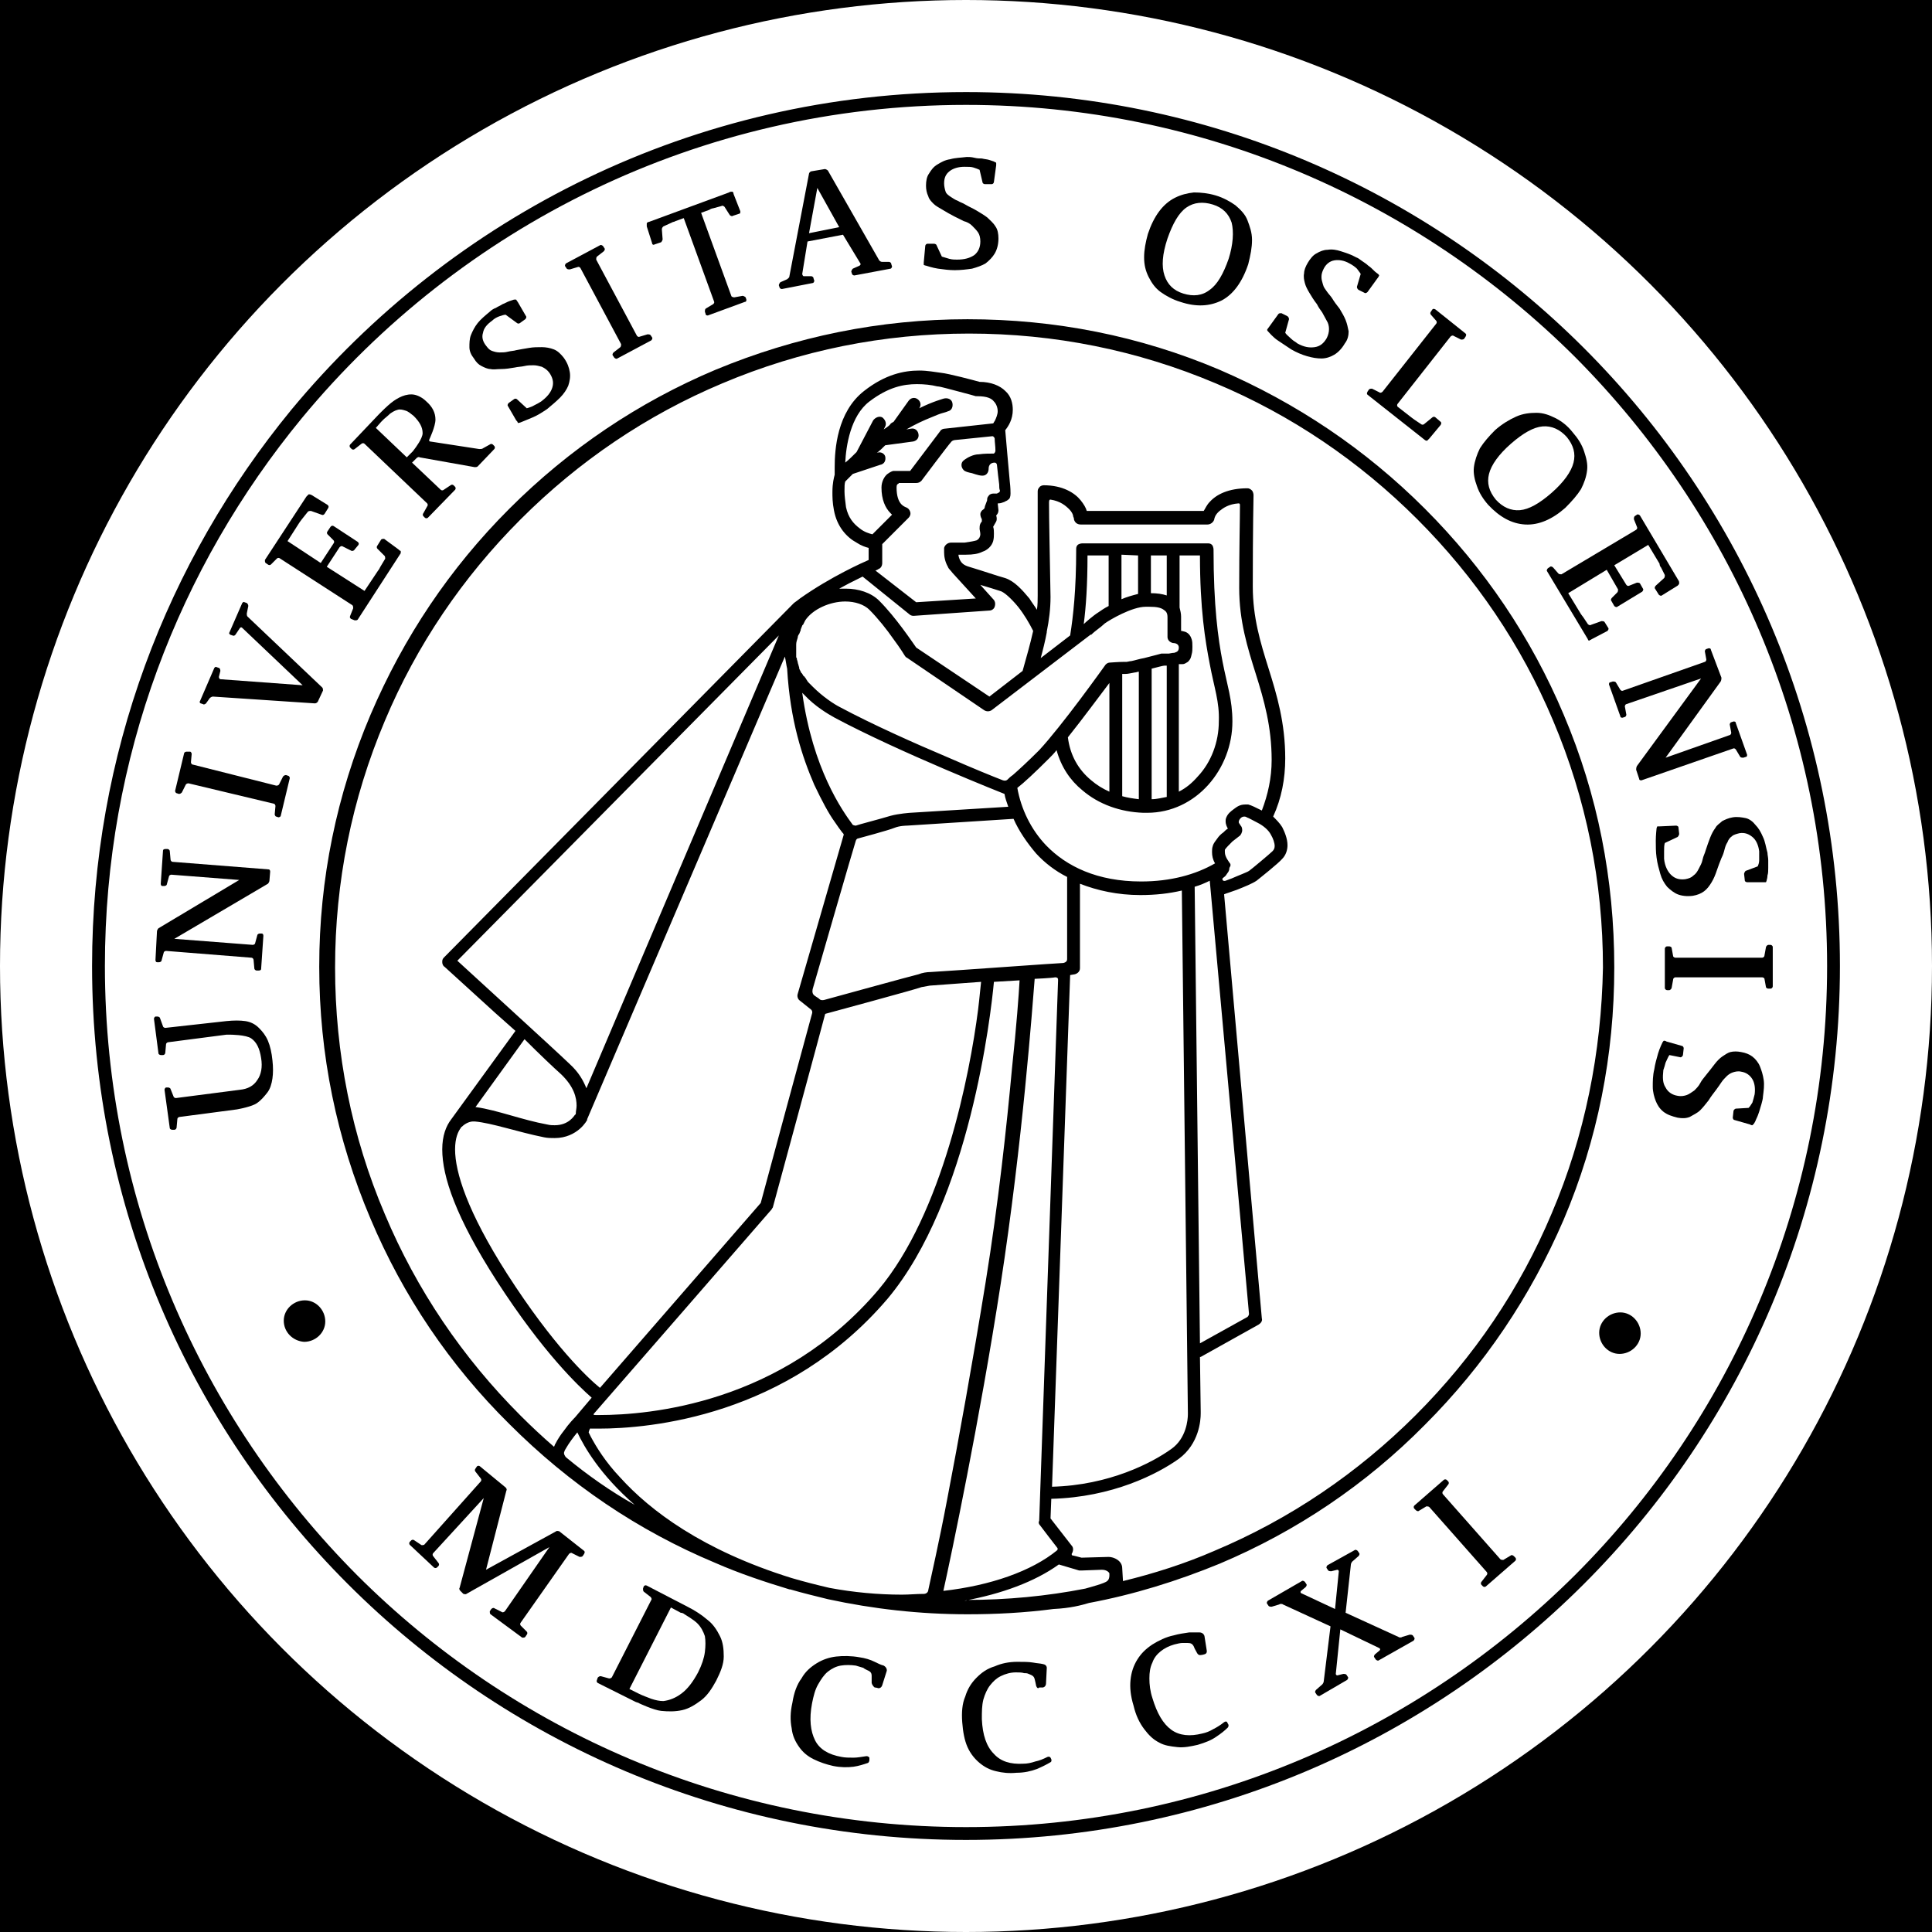 <?xml version="1.0" encoding="utf-8"?>
<!-- Generator: Adobe Illustrator 26.3.1, SVG Export Plug-In . SVG Version: 6.00 Build 0)  -->
<svg version="1.1" id="affiliation" xmlns="http://www.w3.org/2000/svg" xmlns:xlink="http://www.w3.org/1999/xlink" x="0px"
	 y="0px" viewBox="0 0 256 256" style="enable-background:new 0 0 256 256;" xml:space="preserve">
<style type="text/css">
	.st0{fill:#FFFFFF;}
	.st1{display:none;fill:#FFFFFF;}
</style>
<rect id="black" width="256" height="256"/>
<circle id="background_x5F_circle" class="st0" cx="128" cy="128" r="128"/>
<path id="background_x5F_rectangle" class="st1" d="M206.9,256H49.1C22.1,256,0,233.9,0,206.9V49.1C0,22.1,22.1,0,49.1,0H207
	c27,0,49.1,22.1,49.1,49.1V207C256,233.9,233.9,256,206.9,256z"/>
<g id="logo">
	<g id="Segl">
		<g>
			<g>
				<path d="M12.2,128c0-28,9.9-53.6,26.4-73.7l0,0C59.9,28.6,92,12.2,128,12.2l0,0c64,0,115.8,51.9,115.8,115.8l0,0
					c0,64-51.9,115.8-115.8,115.8l0,0C64,243.8,12.2,192,12.2,128L12.2,128z M13.9,128c0,31.5,12.8,60,33.4,80.7l0,0
					c20.6,20.6,49.2,33.4,80.7,33.4l0,0c31.5,0,60-12.8,80.7-33.4l0,0c20.6-20.6,33.4-49.2,33.4-80.7l0,0c0-31.5-12.8-60-33.4-80.7
					l0,0C188,26.7,159.5,13.9,128,13.9l0,0c-35.4,0-67.1,16.2-88,41.5l0,0l0,0C23.7,75.2,13.9,100.4,13.9,128L13.9,128z"/>
			</g>
			<g>
				<path d="M37.6,175c0-1.5,1.3-2.7,2.8-2.7c1.5,0,2.7,1.3,2.7,2.8c0,1.5-1.3,2.7-2.8,2.7C38.8,177.7,37.6,176.5,37.6,175z"/>
				<path d="M211.9,176.6c0-1.5,1.3-2.7,2.8-2.7c1.5,0,2.7,1.3,2.7,2.8c0,1.5-1.3,2.7-2.8,2.7C213.1,179.4,211.9,178.1,211.9,176.6z
					"/>
			</g>
			<g>
				<g>
					<g>
						<path d="M207.2,94.7c-4.3-10.2-10.5-19.4-18.4-27.3c-7.9-7.9-17-14-27.2-18.4c-10.6-4.5-21.8-6.7-33.4-6.7
							c-11.6,0-22.8,2.3-33.4,6.7c-10.2,4.3-19.4,10.5-27.3,18.4c-7.9,7.9-14,17-18.4,27.3c-4.5,10.6-6.8,21.8-6.8,33.4
							c0,11.6,2.3,22.8,6.8,33.4c4.3,10.2,10.5,19.4,18.4,27.2c7.9,7.9,17,14.1,27.3,18.4c3.2,1.4,6.5,2.5,9.8,3.5c0,0,0.1,0,0.1,0
							c1.7,0.5,3.4,0.9,5,1.3c6,1.3,12.2,2,18.5,2c3.8,0,7.6-0.2,11.4-0.7c0,0,0,0,0,0c2.2-0.1,3.7-0.5,4.7-0.8
							c5.9-1.1,11.7-2.9,17.3-5.2c10.2-4.3,19.4-10.5,27.2-18.4l-0.6-0.6l0.6,0.6c7.9-7.9,14-17,18.4-27.2
							c4.5-10.6,6.7-21.8,6.7-33.4C213.9,116.5,211.7,105.3,207.2,94.7z M75,193.1c-0.1-0.1-0.4-0.5-0.2-0.8c0-0.1,0.1-0.2,0.2-0.4
							c0.4-0.7,1-1.5,1.5-2.1c0.9,1.9,3,5.6,7.6,9.6C80.9,197.6,77.9,195.5,75,193.1z M74.3,142.3c1.8,1.7,2.1,3.2,2.1,4.2
							c0,0.4-0.1,0.7-0.1,1c0,0.1,0,0.2-0.1,0.2c0,0,0,0,0,0c-0.1,0.1-0.8,1.4-2.7,1.4c-0.3,0-0.6,0-1-0.1c-3.3-0.6-6.6-1.9-9.4-2.3
							c0,0-0.1,0-0.1,0l6.5-9C71.6,139.8,73.4,141.5,74.3,142.3z M60.6,127.3l42.6-43.1l-25.5,60c-0.4-1-1-2.1-2.2-3.2
							C73.1,138.7,63.3,129.8,60.6,127.3z M72.1,150.7c0.5,0.1,0.9,0.1,1.4,0.1c1.5,0,2.6-0.6,3.3-1.2s1-1.2,1-1.2v0v0c0,0,0,0,0,0
							l0-0.1L104,87c0.1,0.4,0.2,1.2,0.3,1.6c0.4,6.9,2,11.7,3.6,15.4c1,2.1,1.9,3.8,2.7,4.9c0.4,0.6,0.7,1,1,1.4
							c0.1,0.1,0.2,0.2,0.2,0.3l-6.1,21.1c-0.1,0.3,0,0.7,0.3,0.9l1.5,1.2c0,0,0.2,0.2,0.1,0.5c-0.1,0.3-6.8,25.1-6.8,25.1
							l-21.3,24.5c-1.6-1.3-6.2-5.6-12.3-15.1c-5.3-8.3-6.9-13.5-6.9-16.5c0-1.5,0.4-2.4,0.8-2.9c0,0,0,0,0,0l0,0c0,0,0-0.1,0.1-0.1
							c0.5-0.5,1.1-0.7,1.5-0.7c0.1,0,0.1,0,0.2,0C65.2,148.8,68.6,150,72.1,150.7z M117.3,60.5c-0.1-0.4-0.6-0.7-1.1-0.5
							c0.4-0.3,0.8-0.7,1.1-1l3.7-0.5c0.5-0.1,0.8-0.5,0.7-1s-0.5-0.8-1-0.7l-0.6,0.1c1.2-0.7,2.3-1.2,3.3-1.6
							c0.7-0.3,1.2-0.5,1.6-0.6c0.4-0.1,0.6-0.2,0.6-0.2c0.5-0.1,0.7-0.6,0.6-1.1c-0.1-0.5-0.6-0.7-1.1-0.6c0,0-1.5,0.4-3.3,1.3
							c0.3-0.4,0.2-0.9-0.2-1.2c-0.4-0.3-0.9-0.2-1.2,0.2l-2,2.8c-0.2,0.1-0.4,0.2-0.5,0.4c-0.2,0.2-0.5,0.4-0.8,0.6l0.2-0.4
							c0.2-0.4,0-0.9-0.4-1.2c-0.4-0.2-0.9,0-1.2,0.4l-2.2,4.2c-0.5,0.5-1,1-1.5,1.4c0.1-2.2,0.7-6.2,3.2-8.1
							c2.5-1.9,4.5-2.3,6.3-2.3c1,0,1.9,0.1,2.7,0.3c0.4,0,1.7,0.4,2.9,0.7c1.2,0.3,2.2,0.6,2.2,0.6l0.2,0c1.3,0,1.9,0.3,2.2,0.7
							c0.3,0.3,0.5,0.8,0.5,1.3c0,0.4-0.2,0.9-0.4,1.3c-0.1,0.1-0.1,0.2-0.2,0.3l-6.4,0.7c-0.2,0-0.5,0.1-0.6,0.3l-4,5.3l-2,0
							l-0.2,0c-0.1,0-0.4,0.1-0.8,0.4c-0.4,0.3-0.8,1-0.8,1.8c0,1.6,0.5,2.7,1.2,3.4c0.1,0.1,0.1,0.1,0.2,0.2l-2.6,2.6
							c-0.4-0.1-1.1-0.3-1.7-0.8c-0.8-0.6-1.5-1.4-1.8-2.8c-0.1-0.8-0.2-1.5-0.2-2.1c0-0.6,0-1,0.1-1.3c0,0,0,0,0,0c0,0,0.4-0.4,1-1
							l3.6-1.2C117.2,61.5,117.4,61,117.3,60.5z M130.5,67.1c0,0,0,0.3-0.2,0.4c-0.2,0.1-0.4,0.4-0.4,0.6c0,0.3,0.1,0.5,0.2,0.7
							c0,0,0,0.2,0,0.3c-0.1,0.1-0.2,0.3-0.2,0.3c-0.1,0.2-0.1,0.5-0.1,0.7c0,0,0,0,0,0c0,0.1,0.1,0.4,0.1,0.7
							c0,0.2-0.1,0.6-0.5,0.8c-0.3,0.1-0.9,0.2-1.6,0.3l-1.8,0c-0.4,0-0.8,0.3-0.9,0.7c0,0,0,0.3,0,0.6c0,0.5,0.1,1.2,0.5,1.9
							c0.1,0.3,0.4,0.5,0.6,0.8c0,0,0,0,0,0l0,0l3.1,3.4l-7.9,0.5l-5.4-4.2c0.3-0.1,0.4-0.2,0.4-0.2c0.3-0.1,0.5-0.4,0.5-0.8v-2.5
							l3.5-3.5c0.2-0.2,0.3-0.5,0.2-0.8c-0.1-0.3-0.3-0.5-0.6-0.6l0,0c-0.2-0.1-1.2-0.4-1.2-2.6c0-0.4,0.1-0.4,0.2-0.5
							c0,0,0.1,0,0.1-0.1l2.3,0c0.3,0,0.5-0.1,0.7-0.3c0,0,3.6-4.8,3.9-5.1c0.2-0.3,0.6-0.3,0.6-0.3l4.9-0.5c0,0,0.2,0,0.3,0.3
							c0,0.5,0.1,1,0.1,1.6c0,0.2-0.1,0.3-0.2,0.4c-0.6,0-1.3,0-2,0.1c-0.7,0-1.5,0.4-2,0.8c-0.4,0.3-0.4,0.9,0,1.3
							c0.2,0.2,0.6,0.3,1.1,0.4c0.6,0.2,1.2,0.4,1.6,0.3c0.4-0.1,0.6-0.5,0.6-0.9c0-0.5,0.3-0.8,0.8-0.8c0.2,0,0.3,0.2,0.3,0.3
							c0.1,0.9,0.2,1.9,0.3,2.6c0,0.3,0,0.6,0.1,0.8c0,0.3-0.3,0.3-0.4,0.4c-0.3,0-0.5,0-0.5,0c-0.2,0-0.5,0.1-0.6,0.3
							c-0.2,0.2-0.2,0.4-0.2,0.6L130.5,67.1z M120.5,81.4c0.1,0.1,0.3,0.2,0.5,0.2c0,0,0,0,0.1,0l10-0.7c0.3,0,0.6-0.2,0.7-0.5
							c0.1-0.3,0.1-0.6-0.1-0.9l-1.8-2c1,0.3,2,0.6,2.6,0.8c0.5,0.1,1.5,1,2.4,2.1c0.8,1,1.5,2.2,2,3.2c-0.4,1.8-0.9,3.5-1.4,5.3
							l-4.4,3.4l-9.7-6.5c-0.5-0.7-2.7-4-4.9-6.2c-1.1-1.1-2.8-1.6-4.4-1.6c-0.3,0-0.6,0-0.9,0c0.4-0.2,0.9-0.5,1.3-0.7
							c0.6-0.3,1.2-0.6,1.8-0.9L120.5,81.4z M112,79.7c1.3,0,2.5,0.4,3.2,1.1c1.1,1.1,2.3,2.6,3.2,3.9c0.9,1.2,1.5,2.2,1.5,2.2
							c0.1,0.1,0.1,0.2,0.2,0.2l10.3,7c0.3,0.2,0.7,0.2,1,0l13.1-10l0.1,0c0,0,0.3-0.3,0.7-0.6c0.4-0.3,0.9-0.7,1.1-0.9
							c0.7-0.5,3.6-2.2,5.4-2.2c0.2,0,0.3,0,0.5,0c0.9,0,1.5,0.1,1.9,0.4c0.3,0.2,0.5,0.4,0.5,1c0,1,0,2.6,0,2.6
							c0,0.4,0.3,0.7,0.7,0.8c0.3,0,0.8,0.1,0.8,0.6c0,0.6-0.4,0.6-0.6,0.7c-0.3,0-0.6,0.1-0.7,0.1h-0.8l-0.2,0c0,0-1.1,0.3-2.3,0.6
							c-0.6,0.1-1.2,0.3-1.7,0.4c-0.2,0-0.5,0.1-0.6,0.1c-0.1,0-0.1,0-0.2,0c0,0-0.1,0-0.1,0c-0.8,0-1.9,0.1-2,0.1
							c-0.2,0-0.5,0.2-0.6,0.4c0,0-1.5,2.1-3.3,4.5s-4,5.2-5.4,6.7c-1.5,1.5-2.7,2.6-3.5,3.3c-0.3,0.2-0.5,0.4-0.7,0.6
							c-0.1,0.1-0.3,0.2-0.6,0.1c-1.3-0.5-4-1.6-7.2-3c-4.5-1.9-10.1-4.4-14.4-6.7c-0.8-0.4-2.3-1.4-3.6-2.7
							c-0.1-0.1-0.3-0.3-0.4-0.4c0,0-0.1-0.1-0.1-0.1c-0.1-0.1-0.2-0.2-0.3-0.4c-0.1-0.1-0.1-0.2-0.2-0.3c-0.1-0.1-0.1-0.2-0.2-0.2
							c-0.1-0.1-0.1-0.2-0.2-0.3c0,0,0-0.1-0.1-0.1c-0.1-0.2-0.2-0.4-0.3-0.6c0,0,0-0.1,0-0.1c0-0.1-0.1-0.3-0.1-0.4l0,0
							c0,0,0,0,0,0c-0.1-0.2-0.1-0.5-0.2-0.7c0-0.1,0-0.2-0.1-0.3c0-0.1,0-0.2,0-0.2c0-0.2,0-0.4,0-0.6c0-0.1,0-0.3,0-0.4
							c0-0.1,0-0.2,0-0.4c0,0,0,0,0-0.1c0-0.3,0.1-0.6,0.2-0.9l0,0l0,0c0-0.2,0.1-0.4,0.2-0.5c0,0,0,0,0,0c0.1-0.2,0.1-0.3,0.2-0.5
							c0,0,0,0,0-0.1c0.1-0.2,0.1-0.3,0.2-0.5c0,0,0-0.1,0.1-0.1c0.1-0.2,0.2-0.4,0.3-0.6l0,0C107.7,80.7,110,79.7,112,79.7z
							 M139,66.6c0-0.4,0.1-0.4,0.2-0.4c1.3,0.2,2,0.8,2.5,1.3c0.3,0.3,0.5,0.7,0.5,0.9c0,0.1,0.1,0.2,0.1,0.3c0,0,0,0.1,0,0.1l0,0
							c0.1,0.4,0.4,0.7,0.9,0.7H160c0.4,0,0.8-0.3,0.9-0.7c0-0.1,0.1-0.6,0.7-1.1c0.5-0.4,1.2-0.9,2.5-1c0.2,0,0.2,0.1,0.2,0.3
							c0,1.8-0.1,5.5-0.1,10.9c0,4.4,1.1,7.9,2.2,11.4c1.1,3.5,2.1,7,2.1,11.4c0,2.4-0.5,4.6-1.3,6.7c-0.8-0.4-1.4-0.7-1.8-0.8
							c-0.1,0-0.2,0-0.4,0c-0.7,0-1.1,0.3-1.5,0.6c-0.4,0.3-0.8,0.6-1,1.1c-0.1,0.2-0.1,0.4-0.1,0.5c0,0.5,0.2,0.8,0.3,1
							c-0.2,0.1-0.4,0.3-0.6,0.5c-0.3,0.2-0.6,0.5-0.8,0.8s-0.5,0.6-0.6,1c-0.1,0.3-0.1,0.5-0.1,0.8c0,0.5,0.1,1,0.4,1.5
							c-2.6,1.5-5.9,2.4-9.8,2.4c-5.8,0-9.9-2-12.6-4.8c-2-2.1-3.3-4.8-3.8-7.6c0.9-0.7,2.3-2,4.2-3.9c0.3-0.3,0.7-0.7,1-1.1
							c0.6,2.2,1.8,4,3.4,5.3c2.2,1.9,5.1,2.9,8.1,3c0,0,0.1,0,0.2,0c0,0,0,0,0.1,0c0.1,0,0.1,0,0.2,0c6.5,0,11.3-5.8,11.3-12.1
							c0-2.9-0.7-4.8-1.3-7.9c-0.6-3.1-1.2-7.4-1.2-14.9c0-0.2-0.1-0.5-0.2-0.6c-0.2-0.2-0.4-0.2-0.6-0.2h-16.6
							c-0.2,0-0.5,0.1-0.6,0.2c-0.2,0.2-0.2,0.4-0.2,0.6c0,5.4-0.4,8.9-0.8,11.4l-3.9,3c0.3-1.1,0.6-2.3,0.8-3.4c0,0,0-0.1,0-0.1
							c0.3-1.5,0.5-3,0.5-4.6C139.1,73.3,139,68.8,139,66.6z M162.9,114.3c-0.5-0.7-0.6-1.1-0.6-1.4c0-0.1,0-0.2,0-0.3l0,0
							c0.1-0.2,0.6-0.7,1-1.1c0.5-0.4,0.9-0.7,0.9-0.7c0.2-0.1,0.4-0.5,0.4-0.8c0-0.3-0.1-0.5-0.2-0.6c-0.1-0.1-0.1-0.2-0.2-0.3
							c-0.1-0.1-0.1-0.4,0.2-0.7c0.3-0.3,0.7-0.2,0.8-0.1c0.3,0.1,0.8,0.4,1.4,0.7c0.8,0.4,1.5,1,1.8,1.6c0.3,0.5,0.5,1.1,0.5,1.5
							c0,0.3-0.1,0.5-0.3,0.7c-0.3,0.3-2.8,2.4-3.1,2.6c-0.3,0.2-1.4,0.6-2.3,1c-0.3,0.1-0.5,0.2-0.8,0.3c-0.3,0.1-0.4-0.1-0.4-0.1
							s-0.1-0.2,0.1-0.3c0.1-0.1,0.3-0.2,0.4-0.4c0.1-0.2,0.4-0.4,0.4-0.9C163.1,114.7,163.1,114.5,162.9,114.3z M165.5,174.1
							c0,0,0,0.2-0.2,0.4c-0.2,0.1-6.3,3.5-6.3,3.5l-0.7-60.5c0.7-0.2,1.4-0.5,2-0.8L165.5,174.1z M137.8,202.1c0,0,2.2,2.9,2.3,3
							c0.1,0.1,0,0.3,0,0.3c-3.4,2.8-8.9,4.7-15.1,5.4c1-4.5,4.8-22.5,7.6-40.7c2.9-18.8,4.2-36.7,4.5-40.4c0,0,2.3-0.1,2.7-0.2
							c0.4,0,0.4,0.2,0.4,0.4c0,0.2-2.5,71.6-2.5,71.6C137.6,201.7,137.6,201.9,137.8,202.1z M107.7,131c0,0,5.6-19.4,5.7-19.6
							c0.1-0.3,0.3-0.3,0.3-0.3s4.1-1.1,4.8-1.4s1.7-0.3,1.7-0.3l14.1-0.9c0.7,1.6,1.8,3.2,3,4.6c1.1,1.2,2.5,2.3,4.1,3.1
							c0,0,0,10.7,0,10.9s-0.1,0.4-0.5,0.5c-0.5,0-14.2,1-17.6,1.2c-0.5,0-1.1,0.1-1.6,0.3c-0.5,0.1-12.5,3.4-12.5,3.4
							s-0.4,0.1-0.6-0.1c-0.2-0.2-0.3-0.2-0.7-0.5C107.5,131.6,107.7,131,107.7,131z M113,109.3c-1.4-1.9-5.3-7.4-6.7-17.5
							c0.1,0.1,0.2,0.2,0.3,0.3c1.4,1.5,3.1,2.5,4,3c8.6,4.6,22.5,10.1,22.5,10.1c0,0,0,0,0,0c0.1,0.6,0.3,1.1,0.5,1.7l-13,0.8
							c0,0-1.5,0.1-2.6,0.4c-1.3,0.4-4.4,1.2-4.6,1.3C113.2,109.4,113,109.3,113,109.3z M141.8,129.2l0.6-0.1
							c0.4-0.1,0.7-0.4,0.7-0.8l0-11.2c2.3,0.9,5,1.5,8,1.5c0,0,0,0,0,0c2,0,3.8-0.2,5.5-0.6l0.8,69.2v0c0,0,0,0,0,0.2
							c0,0.7-0.2,3.2-2.2,4.6c-2.5,1.8-8.2,4.8-15.8,5L141.8,129.2z M141.5,97.7c2-2.5,4.2-5.5,5.5-7.2v14.4
							c-0.9-0.4-1.7-0.9-2.4-1.5C142.9,102,141.8,100.1,141.5,97.7z M148.7,105.5V89.3c0.1,0,0.3,0,0.4,0c0.4,0,0.7-0.1,1.3-0.2
							c0.2,0,0.3-0.1,0.5-0.1v16.9C150.1,105.8,149.4,105.7,148.7,105.5z M152.6,105.9V88.6c0.8-0.2,1.5-0.4,1.7-0.4h0.3v17.4
							C154,105.7,153.3,105.9,152.6,105.9z M157.9,84.7c-0.1-0.3-0.3-0.8-0.9-1c-0.1,0-0.3-0.1-0.5-0.1c0-0.5,0-1.3,0-1.9
							c0-0.4-0.1-0.8-0.2-1.2v-6.9h2.7c0,7.1,0.7,11.3,1.3,14.4c0.6,3.2,1.3,5,1.2,7.6c0,2.7-1,5.4-2.8,7.3c-0.7,0.8-1.5,1.5-2.5,2
							V88c0.1,0,0.1,0,0.2,0c0.1,0,0.2,0,0.2,0s0.1,0,0.1,0c0.3,0,0.5-0.2,0.7-0.3c0.4-0.4,0.4-0.6,0.5-1c0.1-0.3,0.1-0.7,0.1-1
							C158,85.3,158,85,157.9,84.7z M154.6,73.6v5.3c-0.6-0.2-1.3-0.3-2.1-0.3v-5H154.6z M150.8,73.6v5.1c-0.8,0.2-1.5,0.4-2.2,0.7
							v-5.9L150.8,73.6L150.8,73.6z M146.9,73.6v6.7c-0.6,0.3-1,0.6-1.3,0.8c-0.8,0.5-1.8,1.4-2,1.6v0c0.3-2.3,0.5-5.2,0.5-9.1
							H146.9z M78.8,187.2c0.2-0.2,23.4-26.9,23.4-26.9c0.1-0.1,0.1-0.2,0.2-0.3c0,0,6.9-25.4,6.9-25.5c0-0.2,0.2-0.2,0.2-0.2
							s12.2-3.3,12.6-3.5c0.5-0.1,1.1-0.2,1.1-0.2l6.8-0.5c-0.1,0.8-0.2,2.1-0.4,3.7c-1.1,8.6-4.7,27-13.2,37.1
							c-12.8,15.1-30.4,16.6-37,16.6c-0.1,0-0.3,0-0.4,0C78.7,187.5,78.5,187.5,78.8,187.2z M78.3,189.3c0.3,0,0.7,0,1,0
							c6.8,0,25-1.6,38.3-17.2c10.9-13,13.7-37.7,14.1-42l3.4-0.2c-0.1,1.8-0.4,6-1,11.6c-0.7,7.6-1.8,17.9-3.5,28.4
							s-3.6,21-5.1,28.8c-1.1,5.8-2.1,10.1-2.5,12c0,0.2-0.2,0.5-0.6,0.5c-1,0-1.9,0.1-2.9,0.1c-3.1,0-6.4-0.3-9.6-0.9
							c-1.7-0.4-3.3-0.8-5-1.3c-11.9-3.7-18.8-9-22.7-13.3c-2-2.1-3.2-4.1-3.9-5.4c-0.1-0.2-0.2-0.4-0.3-0.6
							C78.1,189.4,78.2,189.2,78.3,189.3z M127.8,212.1c4.9-0.9,9.3-2.5,12.5-4.8l2.7,0.8c0.1,0,0.2,0,0.3,0c0,0,2.5-0.1,2.7-0.1
							c0.7,0,1,0.4,1,0.5s0,0.3,0,0.3s0,0.5-0.3,0.7c-0.3,0.3-2.2,0.8-2.9,1c-5.1,1-10.4,1.5-15.7,1.5
							C128.1,212.1,128,212.1,127.8,212.1z M205.6,160.8c-4.2,10-10.3,19-18,26.7c-7.7,7.7-16.7,13.8-26.7,18c-3.9,1.7-8,3-12.1,4
							l-0.1-1.7c0-1-1.1-1.5-1.8-1.5l-3.6,0.1c0,0-1.1-0.3-1.2-0.3s-0.1-0.2-0.1-0.2c0.2-0.3,0.3-0.8,0-1.1l-2.8-3.6l0.1-2.6
							c8.1-0.2,14.1-3.3,16.9-5.3c2.7-2,2.9-5.1,2.9-6c0-0.1,0-0.2,0-0.3l-0.1-7.2c0,0,0,0,0.1,0l0,0l7.7-4.3
							c0.3-0.2,0.5-0.5,0.4-0.8l-5-56.2c0.2-0.1,0.9-0.3,1.7-0.6c1-0.4,2-0.8,2.6-1.2c0.5-0.4,2.9-2.3,3.4-2.9
							c0.5-0.5,0.7-1.2,0.7-1.8c0-0.9-0.4-1.8-0.7-2.4c-0.3-0.5-0.8-1-1.2-1.4c1.1-2.4,1.6-5,1.6-7.7c0-4.7-1.1-8.4-2.2-11.9
							c-1.1-3.5-2.1-6.8-2.1-10.9c0-7.6,0.1-12.1,0.1-12.1c0-0.2-0.1-0.5-0.2-0.6c-0.2-0.2-0.4-0.3-0.6-0.3c-2.5,0-4.1,0.8-5,1.8
							c-0.4,0.4-0.6,0.9-0.8,1.2h-15.5c-0.1-0.4-0.4-0.9-0.8-1.4c-0.8-1-2.4-2-4.9-2c-0.2,0-0.5,0.1-0.6,0.3
							c-0.2,0.2-0.2,0.4-0.2,0.6c0,0,0,5.7,0,13.7c0,0.6,0,1.2-0.1,1.9c-0.3-0.5-0.7-1-1-1.5c-1-1.2-2-2.3-3.2-2.7
							c-1.1-0.3-2.8-0.9-4.8-1.5c-0.7-0.2-1-0.5-1.2-0.9c-0.1-0.2-0.2-0.5-0.2-0.7l1,0h0c0.9,0,1.6-0.1,2.2-0.4
							c0.6-0.2,1.2-0.7,1.4-1.4c0.1-0.4,0.1-0.7,0.1-1c0-0.3,0-0.6-0.1-0.9l0.4-0.7c0.1-0.2,0.1-0.5,0-0.8c0.2-0.2,0.3-0.4,0.3-0.7
							l-0.1-0.9c0,0,0.1,0,0.1,0c0.3,0,0.5-0.1,0.8-0.2c0.1-0.1,0.3-0.1,0.5-0.3c0.2-0.1,0.3-0.4,0.3-0.8c0-0.2,0-0.8-0.1-1.6
							c-0.2-2.1-0.5-5.7-0.6-6.8c0.4-0.5,1-1.4,1-2.7c0-0.8-0.2-1.8-1-2.5c-0.7-0.7-1.9-1.2-3.4-1.2c-0.7-0.2-4.1-1.1-5.1-1.2
							c-0.8-0.1-1.8-0.3-2.9-0.3c-2,0-4.5,0.5-7.3,2.7c-3.6,2.8-3.9,7.8-3.9,10.1c0,0.4,0,0.8,0,1c-0.1,0.4-0.3,1.1-0.3,2.3
							c0,0.6,0,1.4,0.2,2.4c0.4,2.2,1.7,3.6,3,4.3c0.6,0.4,1.2,0.6,1.6,0.7v1.6c-0.7,0.3-5,2.2-9.1,5.1c-0.1,0.1-0.4,0.3-0.8,0.6
							c0,0,0,0,0,0l-46.4,47c-0.2,0.2-0.2,0.4-0.2,0.6c0,0.2,0.1,0.5,0.3,0.6c0,0,3.2,2.9,6.7,6.1c0.9,0.8,1.8,1.6,2.7,2.4
							l-8.5,11.7c-0.7,0.9-1.2,2.2-1.2,4c0,3.6,1.8,9,7.2,17.4c6.2,9.6,10.9,14,12.6,15.5l-2.2,2.6c-0.1,0.1-0.8,0.8-1.5,1.8
							c-0.4,0.5-0.8,1.1-1.1,1.7c-0.1,0.1-0.1,0.3-0.2,0.4c-1.5-1.3-3-2.7-4.4-4.1c-7.7-7.7-13.8-16.7-18-26.7
							c-4.4-10.3-6.6-21.4-6.6-32.7c0-11.3,2.2-22.3,6.6-32.7c4.2-10,10.3-19,18-26.7c7.7-7.7,16.7-13.8,26.7-18
							c10.4-4.4,21.4-6.6,32.7-6.6c11.3,0,22.3,2.2,32.7,6.6c10,4.2,19,10.3,26.7,18c7.7,7.7,13.8,16.7,18,26.7
							c4.4,10.4,6.6,21.4,6.6,32.7C212.2,139.4,210,150.5,205.6,160.8z"/>
					</g>
				</g>
			</g>
			<g>
				<path d="M30,135.3c1-0.1,1.8-0.1,2.5,0c0.7,0.1,1.3,0.4,1.8,0.9s0.9,1,1.2,1.7c0.3,0.7,0.5,1.6,0.6,2.6c0.1,0.9,0.1,1.7,0,2.4
					c-0.1,0.7-0.3,1.4-0.7,1.9s-0.8,1-1.4,1.4c-0.6,0.4-2.1,0.7-2.1,0.7c-0.1,0-0.4,0.1-0.5,0.1l-7.6,1c-0.1,0-0.3,0.1-0.3,0.3
					l-0.1,1.1c0,0.1-0.1,0.3-0.3,0.3l-0.3,0c-0.1,0-0.3-0.1-0.3-0.2l-0.7-5.1c0-0.1,0.1-0.3,0.2-0.3l0.3,0c0.1,0,0.3,0.1,0.3,0.2
					l0.4,1c0,0.1,0.2,0.2,0.3,0.2l8.5-1.1c1-0.1,1.8-0.5,2.3-1.3c0.5-0.7,0.7-1.7,0.5-2.9c-0.2-1.3-0.6-2.1-1.3-2.6
					c-0.7-0.5-2.8-0.5-2.8-0.5c-0.1,0-0.4,0-0.5,0l-7.7,1c-0.1,0-0.3,0.1-0.3,0.3l-0.1,1.1c0,0.1-0.1,0.3-0.3,0.3l-0.3,0
					c-0.1,0-0.3-0.1-0.3-0.2l-0.6-4.6c0-0.1,0.1-0.3,0.2-0.3l0.3,0c0.1,0,0.3,0.1,0.3,0.2l0.4,1.1c0,0.1,0.2,0.2,0.3,0.2L30,135.3z"
					/>
				<path d="M20.8,123.4c0-0.1,0.1-0.3,0.2-0.4l10.7-6.4l-9-0.7c-0.1,0-0.3,0.1-0.3,0.2l-0.3,1.1c0,0.1-0.2,0.2-0.3,0.2l-0.3,0
					c-0.1,0-0.2-0.1-0.2-0.3l0.3-4.4c0-0.1,0.1-0.2,0.3-0.2l0.3,0c0.1,0,0.3,0.1,0.3,0.3l0.1,1.1c0,0.1,0.1,0.3,0.3,0.3l12.7,1
					c0.1,0,0.2,0.1,0.2,0.3l-0.1,1.2c0,0.1-0.1,0.3-0.2,0.4l-12.4,7.3l10.4,0.8c0.1,0,0.3-0.1,0.3-0.2l0.3-1.1
					c0-0.1,0.2-0.2,0.3-0.2l0.3,0c0.1,0,0.2,0.1,0.2,0.3l-0.3,4.4c0,0.1-0.1,0.2-0.3,0.2l-0.3,0c-0.1,0-0.3-0.1-0.3-0.3l-0.1-1.1
					c0-0.1-0.1-0.3-0.3-0.3L22,126c-0.1,0-0.3,0.1-0.3,0.2l-0.3,1.1c0,0.1-0.2,0.2-0.3,0.2l-0.3,0c-0.1,0-0.2-0.1-0.2-0.3
					L20.8,123.4z"/>
				<path d="M25.2,99.6c0.1,0,0.2,0.2,0.2,0.3l-0.1,1.1c0,0.1,0.1,0.3,0.2,0.3l11.1,2.8c0.1,0,0.3,0,0.4-0.2l0.5-1
					c0.1-0.1,0.2-0.2,0.4-0.2l0.3,0.1c0.1,0,0.2,0.2,0.2,0.3l-1.2,5c0,0.1-0.2,0.2-0.3,0.2l-0.3-0.1c-0.1,0-0.2-0.2-0.2-0.3l0.1-1.1
					c0-0.1-0.1-0.3-0.2-0.3L25,103.8c-0.1,0-0.3,0-0.4,0.2l-0.5,1c-0.1,0.1-0.2,0.2-0.4,0.2l-0.3-0.1c-0.1,0-0.2-0.2-0.2-0.3l1.2-5
					c0-0.1,0.2-0.2,0.3-0.2L25.2,99.6z"/>
				<path d="M42.7,91.1c0.1,0.1,0.1,0.3,0.1,0.4L42.1,93c-0.1,0.1-0.2,0.2-0.4,0.2l-13.5-0.9c-0.1,0-0.3,0.1-0.4,0.2l-0.5,0.7
					c-0.1,0.1-0.3,0.2-0.4,0.1l-0.3-0.1c-0.1,0-0.2-0.2-0.1-0.3l1.9-4.4c0.1-0.1,0.2-0.2,0.3-0.1l0.3,0.1c0.1,0,0.2,0.2,0.2,0.4
					L29,89.7c0,0.1,0.1,0.3,0.2,0.3l10.9,0.8l-8-7.6c-0.1-0.1-0.2-0.1-0.3,0l-0.6,0.9c-0.1,0.1-0.2,0.2-0.4,0.1l-0.3-0.1
					c-0.1-0.1-0.2-0.2-0.1-0.3l1.7-3.9c0.1-0.1,0.2-0.2,0.3-0.1l0.3,0.1c0.1,0.1,0.2,0.2,0.2,0.4l-0.2,1c0,0.1,0,0.3,0.1,0.4
					L42.7,91.1z"/>
				<path d="M69.8,54.1c0.3-0.1,0.7-0.2,1-0.4c0.4-0.2,0.6-0.3,0.9-0.5c0.8-0.6,1.3-1.2,1.5-1.9s0-1.3-0.4-1.9
					c-0.3-0.4-0.6-0.6-1-0.8c-0.4-0.1-0.7-0.2-1.1-0.2c-0.4,0-0.8,0-1.2,0.1s-0.9,0.1-1.3,0.2c-0.6,0.1-1.2,0.2-1.8,0.2
					s-1,0.1-1.4,0c-0.4,0-0.8-0.2-1.2-0.4c-0.4-0.2-0.7-0.5-1-1c-0.4-0.5-0.6-1-0.6-1.5s0-1.1,0.2-1.6c0.2-0.5,0.5-1.1,0.9-1.6
					c0.4-0.5,1-1,1.6-1.5c0.2-0.2,0.5-0.4,0.8-0.5c0.3-0.2,0.6-0.3,0.9-0.5c0.3-0.1,0.6-0.3,0.9-0.4s0.6-0.2,0.6-0.2
					c0.1,0,0.3,0,0.3,0c0,0,0.1,0.2,0.2,0.3l1.1,1.9c0.1,0.1,0,0.3-0.1,0.4l-0.7,0.5c-0.1,0.1-0.3,0.1-0.4,0L67,41.7
					c-0.2,0-0.5,0.1-0.8,0.2c-0.3,0.1-0.7,0.3-1,0.6c-0.7,0.5-1.1,1-1.2,1.6c-0.2,0.6,0,1.2,0.4,1.7c0.3,0.4,0.5,0.6,0.8,0.7
					c0.3,0.1,0.6,0.2,1,0.2s0.7,0,1.1-0.1c0.4-0.1,0.8-0.1,1.1-0.2c0.5-0.1,1.1-0.2,1.7-0.3c0.6-0.1,1.1-0.1,1.7-0.1
					c0.5,0,1.1,0.1,1.6,0.3c0.5,0.2,0.9,0.6,1.3,1.1c0.5,0.7,0.7,1.3,0.8,1.9c0.1,0.6,0,1.2-0.2,1.8c-0.2,0.5-0.6,1.1-1.1,1.6
					c-0.5,0.5-1.1,1-1.7,1.5c-0.6,0.4-1.2,0.8-1.9,1.1S68.9,56,68.9,56c-0.1,0-0.3,0.1-0.3,0s-0.1-0.2-0.2-0.3l-1.1-1.9
					c-0.1-0.1,0-0.3,0.1-0.4l0.7-0.5c0.1-0.1,0.3-0.1,0.4,0L69.8,54.1z"/>
				<path d="M80.1,32.9c0.1,0.1,0,0.3-0.1,0.4L79.1,34c-0.1,0.1-0.1,0.3-0.1,0.4l5.4,10.1c0.1,0.1,0.2,0.2,0.4,0.1l1-0.3
					c0.1,0,0.3,0,0.4,0.1l0.2,0.3c0.1,0.1,0,0.3-0.1,0.4l-4.5,2.4c-0.1,0.1-0.3,0-0.4-0.1l-0.2-0.3c-0.1-0.1,0-0.3,0.1-0.4l0.9-0.7
					c0.1-0.1,0.1-0.3,0.1-0.4l-5.4-10.1c-0.1-0.1-0.2-0.2-0.4-0.1l-1,0.3c-0.1,0-0.3,0-0.4-0.1l-0.2-0.3c-0.1-0.1,0-0.3,0.1-0.4
					l4.5-2.4c0.1-0.1,0.3,0,0.4,0.1L80.1,32.9z"/>
				<path d="M85.7,29.6c0-0.1,0.2-0.2,0.3-0.2l10.6-3.9c0.1-0.1,0.3-0.1,0.4-0.1s0.2,0.1,0.2,0.3l0.9,2.3c0,0.1,0,0.3-0.1,0.3
					l-0.9,0.3c-0.1,0.1-0.3,0-0.4-0.1L96,27.4c-0.1-0.1-0.3-0.2-0.4-0.1l-1.1,0.3c-0.1,0-0.4,0.1-0.5,0.2l-1.1,0.4l4,11
					c0,0.1,0.2,0.2,0.4,0.2l1.1-0.2c0.1,0,0.3,0.1,0.4,0.2l0.1,0.3c0,0.1,0,0.3-0.2,0.3l-4.9,1.8c-0.1,0-0.3,0-0.3-0.2l-0.1-0.3
					c0-0.1,0-0.3,0.1-0.4l1-0.6c0.1-0.1,0.2-0.2,0.1-0.4l-4-11l-1.1,0.4c-0.1,0.1-0.4,0.1-0.5,0.2l-1.1,0.5
					c-0.1,0.1-0.2,0.2-0.2,0.4l0.1,1.3c0,0.1-0.1,0.3-0.2,0.4l-0.9,0.3c-0.1,0.1-0.3,0-0.3-0.2L85.7,30
					C85.7,29.9,85.7,29.7,85.7,29.6z"/>
				<path d="M111.7,31.1L107,32l-0.7,4.3c0,0.1,0.1,0.3,0.2,0.3l1,0c0.1,0,0.3,0.1,0.3,0.3l0.1,0.3c0,0.1-0.1,0.3-0.2,0.3l-4.1,0.8
					c-0.1,0-0.3-0.1-0.3-0.2l-0.1-0.3c0-0.1,0.1-0.3,0.2-0.4l0.9-0.4c0.1-0.1,0.3-0.2,0.3-0.4l2.6-13.6c0-0.1,0.2-0.3,0.3-0.3
					l1.8-0.3c0.1,0,0.3,0.1,0.4,0.2l6.8,11.9c0.1,0.1,0.2,0.2,0.4,0.2l0.9,0c0.1,0,0.3,0.1,0.3,0.3l0.1,0.3c0,0.1-0.1,0.3-0.2,0.3
					l-4.8,0.9c-0.1,0-0.3-0.1-0.3-0.2l-0.1-0.3c0-0.1,0.1-0.3,0.2-0.4l0.9-0.4c0.1-0.1,0.2-0.2,0.1-0.3L111.7,31.1z M108.3,24.9
					l-1.1,6l4-0.8L108.3,24.9z"/>
				<path d="M124.8,34c0.3,0.1,0.7,0.2,1,0.3c0.4,0.1,0.7,0.1,1,0.1c1,0,1.7-0.2,2.3-0.6c0.5-0.4,0.8-1,0.8-1.8
					c0-0.5-0.1-0.9-0.3-1.2c-0.2-0.3-0.5-0.6-0.8-0.9s-0.7-0.5-1.1-0.6c-0.4-0.2-0.8-0.4-1.2-0.6c-0.6-0.3-1.1-0.6-1.6-0.9
					c-0.5-0.3-0.9-0.5-1.2-0.8s-0.6-0.6-0.7-1c-0.2-0.4-0.3-0.9-0.3-1.4c0-0.6,0.1-1.2,0.4-1.6c0.3-0.5,0.6-0.9,1.1-1.2
					s1-0.6,1.7-0.7c0.7-0.2,1.4-0.2,2.2-0.3c0.3,0,0.6,0,1,0.1s0.7,0.1,1,0.1c0.4,0.1,0.7,0.1,1,0.2c0.3,0.1,0.6,0.2,0.6,0.2
					c0.1,0.1,0.3,0.1,0.3,0.2c0,0.1,0,0.2,0,0.3l-0.3,2.2c0,0.1-0.1,0.3-0.3,0.3h-0.9c-0.1,0-0.3-0.1-0.3-0.2l-0.4-1.7
					c-0.2-0.1-0.5-0.2-0.8-0.3c-0.3-0.1-0.7-0.1-1.2-0.1c-0.8,0-1.5,0.2-2,0.6c-0.5,0.4-0.7,0.9-0.7,1.6c0,0.4,0.1,0.8,0.2,1.1
					s0.4,0.5,0.7,0.7c0.3,0.2,0.6,0.4,0.9,0.5c0.3,0.2,0.7,0.3,1,0.5c0.5,0.3,1,0.5,1.5,0.8c0.5,0.3,1,0.6,1.4,0.9
					c0.4,0.4,0.8,0.7,1.1,1.2c0.3,0.4,0.4,1,0.4,1.6c0,0.8-0.2,1.5-0.5,2s-0.7,0.9-1.2,1.3c-0.5,0.3-1.1,0.5-1.8,0.7
					c-0.7,0.1-1.5,0.2-2.3,0.2c-0.7,0-1.5-0.1-2.2-0.2c-0.7-0.1-1.6-0.4-1.6-0.4c-0.1,0-0.3-0.1-0.3-0.1c0,0,0-0.2,0-0.3l0.2-2.2
					c0-0.1,0.1-0.3,0.3-0.3h0.9c0.1,0,0.3,0.1,0.3,0.2L124.8,34z"/>
				<path d="M161.9,39.8c-1.6,0.8-3.4,0.9-5.5,0.2c-1-0.3-1.9-0.8-2.6-1.3s-1.2-1.2-1.6-2c-0.4-0.8-0.6-1.6-0.6-2.6s0.2-2,0.5-3.1
					c0.4-1.2,0.9-2.2,1.5-3c0.6-0.8,1.3-1.4,2.1-1.8c0.8-0.4,1.6-0.6,2.5-0.7c0.9,0,1.9,0.1,2.9,0.4c1,0.3,1.9,0.8,2.6,1.3
					c0.7,0.6,1.3,1.2,1.6,2s0.6,1.6,0.6,2.6c0,1-0.2,2-0.5,3.2C164.6,37.4,163.4,39,161.9,39.8z M163.2,29.5c-0.4-1.2-1.2-2-2.5-2.4
					c-1.3-0.4-2.5-0.3-3.5,0.4c-1,0.7-1.8,2.1-2.5,4.1c-0.7,2.1-0.8,3.7-0.4,4.9s1.2,2,2.5,2.4c1.3,0.4,2.5,0.3,3.5-0.5
					c1-0.7,1.8-2.1,2.5-4.1C163.4,32.4,163.5,30.7,163.2,29.5z"/>
				<path d="M170.3,44.1c0.2,0.3,0.5,0.5,0.8,0.8s0.6,0.4,0.8,0.6c0.9,0.5,1.6,0.6,2.3,0.5c0.7-0.1,1.2-0.5,1.6-1.2
					c0.2-0.4,0.3-0.8,0.3-1.2c0-0.4-0.1-0.8-0.3-1.1c-0.2-0.4-0.4-0.7-0.6-1.1c-0.3-0.4-0.5-0.7-0.7-1.1c-0.4-0.5-0.7-1-1-1.5
					s-0.5-0.9-0.6-1.3c-0.1-0.4-0.2-0.8-0.1-1.3c0-0.4,0.2-0.9,0.5-1.4c0.3-0.5,0.7-1,1.1-1.2c0.5-0.3,1-0.5,1.5-0.5
					c0.6-0.1,1.2,0,1.8,0.2s1.3,0.4,2,0.8c0.3,0.1,0.5,0.3,0.8,0.5c0.3,0.2,0.6,0.4,0.8,0.6c0.3,0.2,0.5,0.4,0.8,0.7
					c0.2,0.2,0.5,0.4,0.5,0.4c0.1,0.1,0.2,0.2,0.1,0.3c0,0-0.1,0.2-0.2,0.3l-1.3,1.8c-0.1,0.1-0.3,0.2-0.4,0.1l-0.8-0.4
					c-0.1-0.1-0.2-0.2-0.2-0.4l0.5-1.7c-0.1-0.2-0.3-0.4-0.5-0.7c-0.2-0.2-0.6-0.5-1-0.7c-0.7-0.4-1.4-0.5-2-0.4s-1.1,0.5-1.4,1.1
					c-0.2,0.4-0.3,0.7-0.3,1.1s0.1,0.6,0.2,1s0.3,0.6,0.5,0.9c0.2,0.3,0.5,0.6,0.7,0.9c0.3,0.5,0.6,0.9,1,1.4c0.3,0.5,0.6,1,0.8,1.5
					s0.3,1,0.4,1.5c0,0.5-0.1,1.1-0.5,1.6c-0.4,0.7-0.9,1.2-1.4,1.5s-1.1,0.5-1.7,0.5s-1.2-0.1-1.9-0.3c-0.7-0.2-1.4-0.5-2.1-0.9
					c-0.6-0.4-1.2-0.8-1.8-1.2s-1.2-1.1-1.2-1.1c-0.1-0.1-0.2-0.2-0.2-0.3c0,0,0.1-0.2,0.2-0.3l1.3-1.8c0.1-0.1,0.2-0.1,0.4-0.1
					l0.8,0.4c0.1,0.1,0.2,0.2,0.2,0.4L170.3,44.1z"/>
				<path d="M185.2,53.5c-0.1,0.1-0.1,0.3,0,0.4l1.8,1.4c0.1,0.1,0.3,0.2,0.4,0.3l0.9,0.6c0.1,0.1,0.3,0.1,0.4,0l1.1-0.9
					c0.1-0.1,0.3-0.1,0.4,0l0.7,0.6c0.1,0.1,0.1,0.2,0,0.4l-1.5,1.8c-0.1,0.1-0.2,0.2-0.3,0.3c0,0-0.2,0-0.3-0.1l-7.6-6
					c-0.1-0.1-0.1-0.2,0-0.4l0.2-0.3c0.1-0.1,0.3-0.1,0.4-0.1l1,0.5c0.1,0.1,0.3,0,0.4-0.1l7.1-9c0.1-0.1,0.1-0.3,0-0.4l-0.7-0.8
					c-0.1-0.1-0.1-0.3,0-0.4l0.2-0.3c0.1-0.1,0.2-0.1,0.4,0l4,3.2c0.1,0.1,0.1,0.2,0,0.4l-0.2,0.3c-0.1,0.1-0.3,0.1-0.4,0.1l-1-0.5
					c-0.1-0.1-0.3,0-0.4,0.1L185.2,53.5z"/>
				<path d="M202.1,69.5c-1.8-0.1-3.4-1-4.9-2.6c-0.7-0.8-1.2-1.6-1.5-2.5c-0.3-0.8-0.5-1.7-0.4-2.5s0.4-1.7,0.8-2.5
					c0.5-0.8,1.2-1.6,2-2.4c0.9-0.8,1.9-1.4,2.8-1.8c0.9-0.4,1.8-0.5,2.7-0.5c0.9,0,1.7,0.3,2.5,0.7c0.8,0.4,1.6,1,2.3,1.9
					c0.7,0.8,1.2,1.6,1.5,2.5c0.3,0.9,0.5,1.7,0.4,2.5c-0.1,0.9-0.4,1.7-0.8,2.5c-0.5,0.8-1.2,1.6-2.1,2.5
					C205.7,68.8,203.9,69.6,202.1,69.5z M208.5,61.3c0.3-1.2,0-2.3-0.9-3.4c-0.9-1-2-1.5-3.2-1.4c-1.2,0.1-2.6,0.9-4.2,2.3
					c-1.6,1.4-2.6,2.8-2.9,4c-0.3,1.2,0,2.3,0.9,3.4c0.9,1,2,1.5,3.2,1.4c1.2-0.1,2.6-0.9,4.2-2.3C207.2,63.9,208.2,62.5,208.5,61.3
					z"/>
				<path d="M214.3,78.5c0.1-0.1,0.1-0.3,0.1-0.4l-1.5-2.6l-5.1,3.1l1.7,2.8c0.1,0.1,0.2,0.3,0.3,0.4l0.6,0.9
					c0.1,0.1,0.3,0.2,0.4,0.1l1.4-0.5c0.1,0,0.3,0,0.4,0.1l0.5,0.8c0.1,0.1,0,0.3-0.1,0.4l-2.1,1.1c-0.1,0.1-0.3,0.1-0.3,0.2
					c-0.1,0-0.2-0.1-0.2-0.2l-5.4-9c-0.1-0.1,0-0.3,0.1-0.4l0.3-0.2c0.1-0.1,0.3,0,0.4,0.1l0.7,0.8c0.1,0.1,0.3,0.1,0.4,0.1l9.9-5.9
					c0.1-0.1,0.2-0.2,0.1-0.4l-0.4-1c0-0.1,0-0.3,0.1-0.4l0.3-0.2c0.1-0.1,0.3,0,0.4,0.1l5.1,8.6c0.1,0.1,0.1,0.3,0.1,0.4
					c0,0.1-0.1,0.2-0.2,0.3l-2.1,1.3c-0.1,0.1-0.3,0-0.4-0.1l-0.5-0.8c-0.1-0.1,0-0.3,0.1-0.4l1.1-1c0.1-0.1,0.1-0.3,0.1-0.4l-0.5-1
					c-0.1-0.1-0.2-0.3-0.2-0.5l-1.5-2.5l-4.5,2.7l1.6,2.6c0.1,0.1,0.2,0.2,0.4,0.1l1-0.4c0.1,0,0.3,0,0.4,0.1l0.4,0.7
					c0.1,0.1,0,0.3-0.1,0.4l-3.3,2c-0.1,0.1-0.3,0-0.4-0.1l-0.4-0.7c-0.1-0.1,0-0.3,0.1-0.4L214.3,78.5z"/>
				<path d="M45.4,72.4c-0.1-0.1-0.3,0-0.4,0.1l-1.7,2.6l5,3.2l1.8-2.7c0.1-0.1,0.2-0.3,0.3-0.5l0.6-1c0.1-0.1,0-0.3,0-0.4l-1-1
					c-0.1-0.1-0.1-0.3,0-0.4l0.5-0.8c0.1-0.1,0.2-0.1,0.4-0.1l1.9,1.4c0.1,0.1,0.2,0.2,0.3,0.2c0,0,0,0.2,0,0.3l-5.7,8.8
					c-0.1,0.1-0.2,0.1-0.4,0.1L46.5,82c-0.1-0.1-0.2-0.2-0.1-0.4l0.4-1c0-0.1,0-0.3-0.1-0.4L37.1,74c-0.1-0.1-0.3-0.1-0.4,0
					l-0.8,0.8c-0.1,0.1-0.3,0.1-0.4,0l-0.3-0.2c-0.1-0.1-0.1-0.2-0.1-0.4l5.5-8.4c0.1-0.1,0.2-0.2,0.3-0.3c0.1,0,0.2,0,0.4,0.1
					l2.1,1.3c0.1,0.1,0.2,0.2,0.1,0.4l-0.5,0.8c-0.1,0.1-0.2,0.2-0.4,0.1l-1.4-0.5c-0.1,0-0.3,0-0.4,0.1L40,68.8
					c-0.1,0.1-0.2,0.3-0.3,0.4l-1.6,2.5l4.4,2.9l1.7-2.6c0.1-0.1,0.1-0.3,0-0.4l-0.8-0.8c-0.1-0.1-0.1-0.3,0-0.4l0.4-0.6
					c0.1-0.1,0.2-0.2,0.4-0.1l3.2,2.1c0.1,0.1,0.2,0.2,0.1,0.4L47,72.8C46.9,73,46.7,73,46.6,73L45.4,72.4z"/>
				<path d="M228.1,89.8c0,0.1,0,0.3-0.1,0.5l-7.3,10.1l8.5-3c0.1,0,0.2-0.2,0.2-0.3l-0.2-1.1c0-0.1,0.1-0.3,0.2-0.3l0.3-0.1
					c0.1,0,0.3,0,0.3,0.2l1.5,4.2c0,0.1,0,0.3-0.2,0.3l-0.3,0.1c-0.1,0-0.3,0-0.4-0.1l-0.6-1c-0.1-0.1-0.2-0.2-0.4-0.1l-12.1,4.2
					c-0.1,0-0.3,0-0.3-0.2l-0.4-1.2c0-0.1,0-0.3,0.1-0.5l8.5-11.6l-9.9,3.4c-0.1,0-0.2,0.2-0.2,0.3l0.2,1.1c0,0.1-0.1,0.3-0.2,0.3
					l-0.3,0.1c-0.1,0-0.3,0-0.3-0.2l-1.5-4.2c0-0.1,0-0.3,0.2-0.3l0.3-0.1c0.1,0,0.3,0,0.4,0.1l0.6,1c0.1,0.1,0.2,0.2,0.4,0.1
					l10.8-3.8c0.1,0,0.2-0.2,0.2-0.3l-0.2-1.1c0-0.1,0.1-0.3,0.2-0.3l0.3-0.1c0.1,0,0.3,0,0.3,0.2L228.1,89.8z"/>
				<path d="M220.6,111.7c-0.1,0.3-0.1,0.7-0.1,1.1c0,0.4,0,0.7,0,1c0.1,1,0.5,1.7,0.9,2.1c0.5,0.5,1.1,0.7,1.9,0.6
					c0.5-0.1,0.8-0.2,1.1-0.5c0.3-0.2,0.5-0.5,0.7-0.9c0.2-0.4,0.4-0.7,0.5-1.2s0.3-0.8,0.4-1.2c0.2-0.6,0.4-1.2,0.6-1.7
					c0.2-0.5,0.4-0.9,0.7-1.3c0.2-0.4,0.6-0.6,0.9-0.9c0.4-0.2,0.8-0.4,1.4-0.5c0.6-0.1,1.2,0,1.7,0.1s1,0.5,1.3,0.9
					c0.4,0.4,0.7,0.9,1,1.6c0.3,0.6,0.4,1.4,0.6,2.1c0,0.3,0.1,0.6,0.1,1c0,0.4,0,0.7,0,1c0,0.4,0,0.7-0.1,1c0,0.3-0.1,0.6-0.1,0.6
					c0,0.1-0.1,0.3-0.1,0.3c0,0-0.2,0-0.3,0l-2.2,0c-0.1,0-0.3-0.1-0.3-0.2l-0.1-0.9c0-0.1,0.1-0.3,0.2-0.4l1.6-0.6
					c0.1-0.2,0.2-0.5,0.2-0.8c0-0.3,0-0.7,0-1.2c-0.1-0.8-0.4-1.5-0.9-1.9s-1-0.6-1.7-0.5c-0.4,0.1-0.8,0.2-1,0.4
					c-0.3,0.2-0.5,0.5-0.6,0.8c-0.2,0.3-0.3,0.6-0.4,1c-0.1,0.4-0.2,0.7-0.4,1.1c-0.2,0.5-0.4,1-0.6,1.6c-0.2,0.6-0.4,1.1-0.7,1.6
					c-0.3,0.5-0.6,0.9-1,1.2c-0.4,0.3-0.9,0.5-1.5,0.6c-0.8,0.1-1.5,0-2-0.2s-1-0.6-1.4-1c-0.4-0.5-0.7-1-0.9-1.7
					c-0.2-0.7-0.4-1.4-0.5-2.2c-0.1-0.7-0.1-1.5-0.1-2.2c0-0.7,0.1-1.6,0.1-1.6c0-0.1,0.1-0.3,0.1-0.3c0,0,0.2,0,0.3,0l2.2-0.1
					c0.1,0,0.3,0.1,0.3,0.2l0.1,0.9c0,0.1-0.1,0.3-0.2,0.4L220.6,111.7z"/>
				<path d="M234.3,131c-0.1,0-0.3-0.1-0.3-0.2l-0.2-1.1c0-0.1-0.2-0.2-0.3-0.2l-11.5,0c-0.1,0-0.3,0.1-0.3,0.3l-0.2,1.1
					c0,0.1-0.2,0.3-0.3,0.3h-0.3c-0.1,0-0.3-0.1-0.3-0.3l0-5.2c0-0.1,0.1-0.3,0.3-0.3h0.3c0.1,0,0.3,0.1,0.3,0.2l0.2,1.1
					c0,0.1,0.2,0.2,0.3,0.2l11.5,0c0.1,0,0.3-0.1,0.3-0.3l0.2-1.1c0-0.1,0.2-0.3,0.3-0.3h0.3c0.1,0,0.3,0.1,0.3,0.3l0,5.2
					c0,0.1-0.1,0.3-0.3,0.3H234.3z"/>
				<path d="M221.2,139.8c-0.2,0.3-0.3,0.6-0.5,1c-0.1,0.4-0.2,0.7-0.3,1c-0.1,1-0.1,1.7,0.3,2.3c0.3,0.6,0.9,1,1.6,1.1
					c0.5,0.1,0.9,0,1.2-0.1s0.7-0.4,1-0.6c0.3-0.3,0.6-0.6,0.8-1s0.5-0.7,0.8-1.1c0.4-0.5,0.8-1,1.1-1.4c0.3-0.4,0.7-0.8,1-1
					s0.7-0.5,1.1-0.6c0.4-0.1,0.9-0.1,1.4,0c0.6,0.1,1.1,0.3,1.5,0.6c0.4,0.3,0.8,0.8,1,1.3c0.2,0.5,0.4,1.1,0.5,1.8
					c0.1,0.7,0,1.4-0.1,2.2c0,0.3-0.1,0.6-0.2,1c-0.1,0.3-0.2,0.7-0.3,1c-0.1,0.3-0.2,0.6-0.4,1c-0.1,0.3-0.3,0.6-0.3,0.6
					c-0.1,0.1-0.2,0.2-0.2,0.2c0,0-0.2,0-0.3-0.1l-2.1-0.6c-0.1,0-0.2-0.2-0.2-0.3l0.1-0.9c0-0.1,0.2-0.3,0.3-0.3l1.7-0.1
					c0.2-0.2,0.3-0.4,0.5-0.7c0.1-0.3,0.2-0.7,0.3-1.1c0.1-0.8,0-1.5-0.3-2c-0.3-0.5-0.8-0.9-1.5-1c-0.4-0.1-0.8,0-1.1,0.1
					c-0.3,0.1-0.6,0.3-0.8,0.5s-0.5,0.5-0.7,0.8s-0.4,0.6-0.7,1c-0.3,0.4-0.7,0.9-1,1.4c-0.4,0.5-0.7,0.9-1.1,1.3s-0.9,0.6-1.4,0.9
					c-0.5,0.2-1,0.2-1.6,0.1c-0.8-0.2-1.4-0.4-1.9-0.8c-0.5-0.4-0.8-0.9-1-1.4c-0.2-0.5-0.4-1.2-0.4-1.9c0-0.7,0-1.5,0.2-2.3
					c0.1-0.7,0.3-1.4,0.5-2.1s0.6-1.5,0.6-1.5c0.1-0.1,0.1-0.2,0.2-0.2c0,0,0.2,0,0.3,0.1l2.1,0.6c0.1,0,0.2,0.2,0.2,0.3l-0.1,0.9
					c0,0.1-0.2,0.3-0.3,0.3L221.2,139.8z"/>
			</g>
			<g>
				<path d="M66.5,213.6c0.1,0.1,0.3,0,0.4-0.1l5.9-8.5l-11,6.2c-0.1,0.1-0.3,0-0.4,0l-0.4-0.4c-0.1-0.1-0.2-0.3-0.1-0.4l3.2-11.9
					l-6.7,7.3c-0.1,0.1-0.1,0.3,0,0.4l0.7,0.9c0.1,0.1,0.1,0.3,0,0.4l-0.2,0.2c-0.1,0.1-0.3,0.1-0.4,0l-3.2-3
					c-0.1-0.1-0.1-0.3,0-0.4l0.2-0.2c0.1-0.1,0.3-0.1,0.4,0l0.9,0.6c0.1,0.1,0.3,0,0.4,0l7.5-8.4c0.1-0.1,0.1-0.3,0-0.4l-0.7-0.9
					c-0.1-0.1-0.1-0.3,0-0.4l0.2-0.3c0.1-0.1,0.3-0.1,0.4,0l3.4,2.8c0.1,0.1,0.2,0.3,0.1,0.4l-2.7,10.5l9.3-5.1c0.1-0.1,0.3,0,0.4,0
					l3.3,2.6c0.1,0.1,0.1,0.2,0,0.4l-0.2,0.3c-0.1,0.1-0.3,0.1-0.4,0.1l-1-0.5c-0.1-0.1-0.3,0-0.4,0.1l-6.4,9.1
					c-0.1,0.1-0.1,0.3,0,0.4l0.8,0.8c0.1,0.1,0.1,0.3,0,0.4l-0.2,0.3c-0.1,0.1-0.2,0.1-0.4,0.1l-4.2-3.1c-0.1-0.1-0.1-0.2-0.1-0.4
					l0.2-0.3c0.1-0.1,0.3-0.2,0.4-0.1L66.5,213.6z"/>
				<path d="M91.1,212.9c1,0.5,1.9,1.1,2.6,1.7c0.8,0.6,1.3,1.4,1.7,2.2c0.4,0.8,0.5,1.7,0.5,2.7c0,1-0.4,2-1,3.2
					c-0.6,1.1-1.2,2-2,2.6s-1.6,1.1-2.5,1.3s-1.8,0.2-2.8,0.1s-2.9-1-2.9-1c-0.1-0.1-0.3-0.1-0.5-0.2l-5-2.5
					c-0.1-0.1-0.2-0.2-0.1-0.4l0.1-0.3c0.1-0.1,0.2-0.2,0.4-0.2l1.1,0.3c0.1,0,0.3,0,0.4-0.2l5.2-10.2c0.1-0.1,0-0.3-0.1-0.4
					l-0.9-0.7c-0.1-0.1-0.1-0.3-0.1-0.4l0.1-0.3c0.1-0.1,0.2-0.2,0.4-0.1L91.1,212.9z M93.4,218.9c0.1-0.8,0.1-1.5,0-2.1
					c-0.2-0.6-0.5-1.2-1-1.7c-0.5-0.5-1.7-1.2-1.7-1.2c-0.1-0.1-0.3-0.2-0.5-0.2l-1.3-0.7l-5.5,10.8l1.2,0.6
					c0.6,0.3,1.2,0.5,1.7,0.7c0.6,0.2,1.1,0.3,1.6,0.3c0.8-0.1,1.6-0.4,2.4-1c0.8-0.6,1.5-1.5,2.2-2.8
					C93,220.6,93.3,219.7,93.4,218.9z"/>
				<path d="M115.5,223c0-0.5,0-0.6,0-0.9c0-0.4-0.1-0.6-0.6-0.8c-0.2-0.1-0.4-0.2-0.5-0.3c-0.3-0.1-0.7-0.2-1-0.3
					c-0.7-0.1-1.4-0.1-2,0c-0.6,0.1-1.2,0.4-1.7,0.8c-0.5,0.4-0.9,1-1.3,1.7c-0.4,0.7-0.6,1.5-0.8,2.5c-0.4,2.1-0.2,3.7,0.4,4.9
					s1.8,1.9,3.5,2.2c0.5,0.1,1,0.1,1.6,0.1c0.5,0,1-0.1,1.7-0.2c0.3,0,0.4,0.2,0.4,0.2l0,0.3c0,0,0,0.3-0.2,0.4
					c-0.6,0.2-1.2,0.4-1.9,0.5c-0.8,0.1-1.7,0.1-2.7-0.1c-0.9-0.2-1.8-0.5-2.6-0.9c-0.8-0.4-1.4-0.9-1.9-1.6c-0.5-0.7-0.9-1.5-1-2.5
					c-0.2-1-0.2-2.1,0.1-3.4c0.2-1.3,0.6-2.4,1.2-3.2c0.5-0.9,1.2-1.5,2-2c0.8-0.5,1.7-0.8,2.6-0.9s2-0.1,3.1,0.1
					c0.7,0.1,1.4,0.3,2,0.6c0.4,0.2,0.8,0.4,1.2,0.5c0.5,0.3,0.4,0.7,0.4,0.7l-0.6,1.9c0,0-0.1,0.4-0.5,0.4
					c-0.3-0.1-0.5-0.1-0.5-0.1S115.6,223.4,115.5,223z"/>
				<path d="M137.3,223.4c-0.1-0.5-0.1-0.5-0.2-0.9c-0.1-0.4-0.3-0.5-0.8-0.7c-0.2-0.1-0.4-0.1-0.6-0.1c-0.3-0.1-0.7-0.1-1.1-0.1
					c-0.7,0-1.4,0.2-2,0.5c-0.6,0.3-1,0.7-1.4,1.2s-0.7,1.2-0.9,1.9c-0.2,0.8-0.2,1.6-0.2,2.6c0.1,2.1,0.6,3.6,1.6,4.6
					c0.9,1,2.2,1.4,3.9,1.3c0.5,0,1-0.1,1.6-0.3c0.5-0.1,1-0.3,1.6-0.6c0.3-0.1,0.4,0.1,0.4,0.1l0.1,0.2c0,0,0.1,0.3-0.1,0.4
					c-0.5,0.3-1.1,0.6-1.8,0.9c-0.8,0.3-1.7,0.5-2.7,0.5c-1,0.1-1.9,0-2.7-0.2c-0.9-0.2-1.6-0.6-2.2-1.1s-1.2-1.2-1.6-2.1
					c-0.4-0.9-0.6-2-0.7-3.3c-0.1-1.3,0-2.5,0.4-3.4c0.3-1,0.8-1.8,1.5-2.5s1.4-1.2,2.4-1.5c0.9-0.4,1.9-0.6,3-0.6
					c0.8,0,1.5,0,2.1,0.1c0.5,0.1,0.9,0.1,1.3,0.2c0.6,0.1,0.5,0.6,0.5,0.6l-0.1,2c0,0,0,0.4-0.4,0.5c-0.3,0-0.5,0-0.5,0
					S137.5,223.9,137.3,223.4z"/>
				<path d="M158.6,219c-0.2-0.4-0.3-0.5-0.4-0.8c-0.2-0.4-0.4-0.5-0.9-0.5c-0.2,0-0.4,0-0.6,0c-0.3,0-0.7,0.1-1.1,0.2
					c-0.7,0.2-1.3,0.5-1.8,0.9c-0.5,0.4-0.9,0.9-1.1,1.5c-0.3,0.6-0.4,1.3-0.4,2.1c0,0.8,0.1,1.7,0.4,2.6c0.6,2,1.4,3.4,2.5,4.2
					c1.1,0.8,2.5,0.9,4.1,0.5c0.5-0.1,1-0.3,1.5-0.6c0.4-0.2,0.9-0.5,1.4-0.9c0.3-0.2,0.4,0,0.4,0l0.1,0.2c0,0,0.2,0.2,0,0.5
					c-0.4,0.4-0.9,0.8-1.5,1.2c-0.7,0.5-1.5,0.8-2.5,1.1c-0.9,0.2-1.8,0.4-2.7,0.3s-1.7-0.2-2.4-0.6c-0.8-0.4-1.4-1-2-1.8
					s-1.1-1.8-1.4-3.1c-0.4-1.3-0.5-2.4-0.4-3.4s0.4-1.9,0.9-2.7c0.5-0.8,1.1-1.4,2-2c0.8-0.5,1.8-1,2.8-1.2
					c0.7-0.2,1.4-0.3,2.1-0.4c0.5,0,0.9,0,1.3,0c0.6,0,0.7,0.5,0.7,0.5l0.3,1.9c0,0,0.1,0.4-0.3,0.5c-0.3,0.1-0.5,0.1-0.5,0.1
					S158.8,219.4,158.6,219z"/>
				<path d="M176.3,215.5l-6.3-2.9c-0.1-0.1-0.4-0.1-0.5,0l-1,0.3c-0.1,0-0.3,0-0.4-0.1l-0.2-0.3c-0.1-0.1,0-0.3,0.1-0.4l4.5-2.6
					c0.1-0.1,0.3,0,0.4,0.1l0.2,0.3c0.1,0.1,0,0.3-0.1,0.4l-0.6,0.5c-0.1,0.1-0.1,0.2,0,0.3l4.5,2.1l0.5-5c0-0.1-0.1-0.2-0.2-0.2
					l-0.8,0.2c-0.1,0-0.3,0-0.4-0.1l-0.2-0.3c-0.1-0.1,0-0.3,0.1-0.4l3.6-2c0.1-0.1,0.3,0,0.4,0.1l0.2,0.3c0.1,0.1,0,0.3-0.1,0.4
					l-0.8,0.7c-0.1,0.1-0.2,0.3-0.2,0.4l-0.7,6.4l7,3.2c0.1,0.1,0.4,0.1,0.5,0l1-0.3c0.1,0,0.3,0,0.4,0.1l0.2,0.3
					c0.1,0.1,0,0.3-0.1,0.4l-4.6,2.6c-0.1,0.1-0.3,0-0.4-0.1l-0.2-0.3c-0.1-0.1,0-0.3,0.1-0.4l0.6-0.5c0.1-0.1,0.1-0.2,0-0.3
					l-5.2-2.5l-0.6,5.9c0,0.1,0.1,0.2,0.2,0.2l0.8-0.2c0.1,0,0.3,0,0.4,0.1l0.2,0.3c0.1,0.1,0,0.3-0.1,0.4l-3.6,2.1
					c-0.1,0.1-0.3,0-0.4-0.1l-0.2-0.3c-0.1-0.1,0-0.3,0.1-0.4l0.8-0.7c0.1-0.1,0.2-0.3,0.2-0.4L176.3,215.5z"/>
				<path d="M191.9,196.3c0.1,0.1,0.1,0.3,0,0.4l-0.7,0.9c-0.1,0.1-0.1,0.3,0,0.4l7.6,8.6c0.1,0.1,0.3,0.1,0.4,0.1l1-0.6
					c0.1-0.1,0.3,0,0.4,0.1l0.2,0.2c0.1,0.1,0.1,0.3,0,0.4l-3.9,3.4c-0.1,0.1-0.3,0.1-0.4,0l-0.2-0.2c-0.1-0.1-0.1-0.3,0-0.4
					l0.7-0.9c0.1-0.1,0.1-0.3,0-0.4l-7.6-8.6c-0.1-0.1-0.3-0.1-0.4-0.1l-1,0.6c-0.1,0.1-0.3,0-0.4-0.1l-0.2-0.2
					c-0.1-0.1-0.1-0.3,0-0.4l3.9-3.4c0.1-0.1,0.3-0.1,0.4,0L191.9,196.3z"/>
			</g>
			<g>
				<path d="M62.9,61.9c0.1,0,0.3,0,0.4-0.1l2.2-2.3c0.1-0.1,0.1-0.3,0-0.4l-0.2-0.2c-0.1-0.1-0.3-0.1-0.4,0L64,59.4
					c-0.1,0.1-0.3,0.1-0.5,0.1l-6.5-1c-0.1,0-0.2-0.1-0.1-0.3c0,0,0.8-1.7,0.8-2.6c0-0.9-0.4-1.7-1.2-2.4c-0.5-0.5-1.1-0.8-1.6-0.9
					c-0.5-0.1-1.1,0-1.6,0.2s-1,0.5-1.5,0.9s-1.2,1.1-1.2,1.1c-0.1,0.1-0.3,0.3-0.4,0.4l-3.8,4c-0.1,0.1-0.1,0.3,0,0.4l0.2,0.2
					c0.1,0.1,0.3,0.1,0.4,0l0.9-0.7c0.1-0.1,0.3-0.1,0.4,0l8.3,7.9c0.1,0.1,0.1,0.3,0,0.4L56.1,68c-0.1,0.1-0.1,0.3,0,0.4l0.2,0.2
					c0.1,0.1,0.3,0.1,0.4,0l3.6-3.7c0.1-0.1,0.1-0.3,0-0.4l-0.2-0.2c-0.1-0.1-0.3-0.1-0.4,0l-0.9,0.6c-0.1,0.1-0.3,0.1-0.4,0
					l-3.8-3.6l0.6-0.6c0.1-0.1,0.3-0.2,0.4-0.1L62.9,61.9z M54.1,60.4c-0.1,0.1-0.2,0.2-0.2,0.2l-4.1-3.9l0.7-0.8
					c0.1-0.1,0.3-0.3,0.4-0.4c0,0,0.5-0.4,0.8-0.7c0.3-0.2,0.6-0.4,1-0.5c0.3-0.1,0.7,0,1,0.1c0.4,0.1,0.7,0.4,1.1,0.7
					c0.8,0.8,1.2,1.5,1.2,2.3c0,0.7-1,2-1,2c-0.1,0.1-0.2,0.3-0.3,0.4L54.1,60.4z"/>
			</g>
		</g>
	</g>
</g>
</svg>
